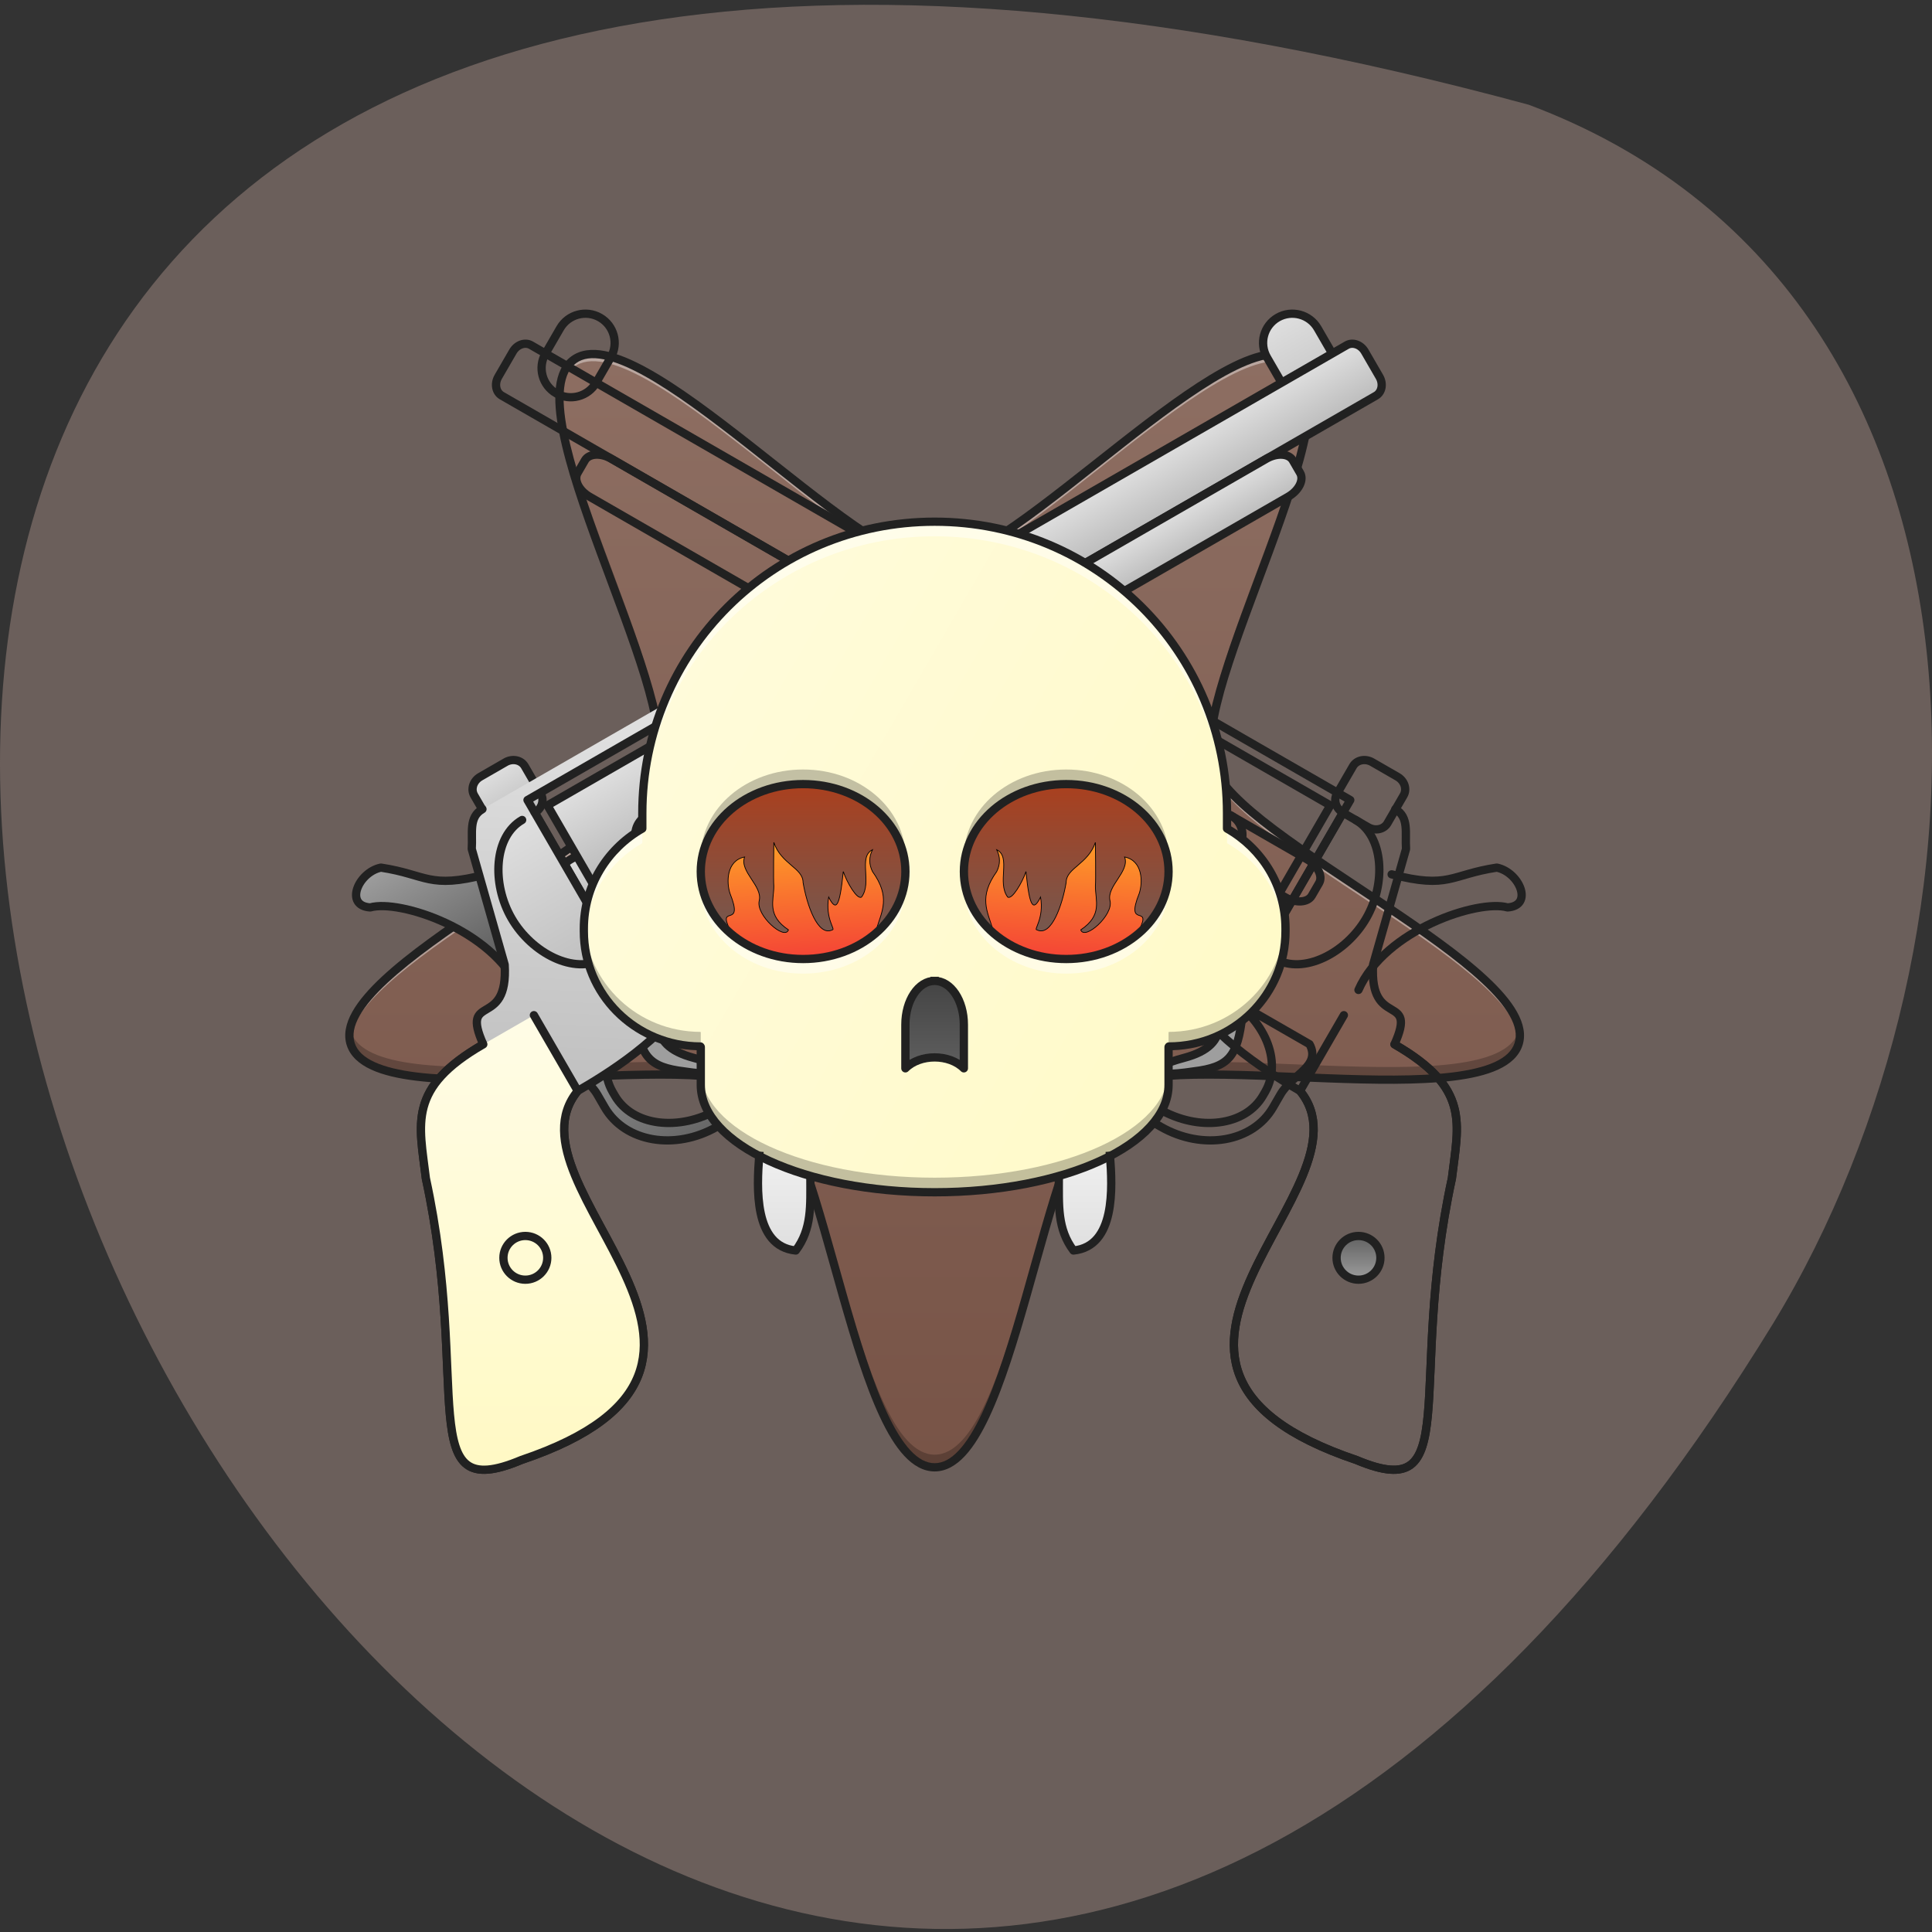 <svg xmlns="http://www.w3.org/2000/svg" xmlns:xlink="http://www.w3.org/1999/xlink" viewBox="0 0 256 256"><rect x="0" y="0" width="256" height="256" fill="#333333" stroke="none"/><defs><linearGradient xlink:href="#D" y2="-20.5" x2="0" y1="-4.625" gradientUnits="userSpaceOnUse" id="H"/><linearGradient y2="16.542" x2="301.63" y1="64.17" x1="298.98" gradientUnits="userSpaceOnUse" id="P"><stop stop-color="#f44336"/><stop stop-color="#ffa626" offset="1"/></linearGradient><linearGradient xlink:href="#D" y2="-41.667" x2="0" y1="-20.5" gradientUnits="userSpaceOnUse" id="G"/><linearGradient y2="140.9" x2="0" y1="170" gradientUnits="userSpaceOnUse" id="E"><stop stop-color="#dfdfdf"/><stop stop-color="#ededed" offset="1"/></linearGradient><linearGradient xlink:href="#5" y2="180.58" x2="0" y1="164.71" gradientUnits="userSpaceOnUse" id="F"/><linearGradient y2="-9.917" x2="0" y1="11.25" gradientUnits="userSpaceOnUse" id="I"><stop stop-color="#9d9d9d"/><stop stop-color="#dfdfdf" offset="1"/></linearGradient><linearGradient xlink:href="#P" y2="16.542" x2="206.38" y1="64.17" x1="209.02" gradientUnits="userSpaceOnUse" id="O"/><linearGradient y2="59.57" x2="0" y1="461.77" gradientUnits="userSpaceOnUse" id="J"><stop stop-color="#785447"/><stop stop-color="#8d6e62" offset="1"/></linearGradient><linearGradient xlink:href="#C" y2="120.43" x2="0" y1="363.87" gradientUnits="userSpaceOnUse" id="N"/><linearGradient xlink:href="#D" y2="-62.833" x2="0" y1="-41.667" gradientUnits="userSpaceOnUse" id="L"/><linearGradient y2="289.78" x2="0" y1="194.52" gradientUnits="userSpaceOnUse" id="K"><stop stop-color="#bf360b"/><stop stop-color="#616161" offset="1"/></linearGradient><linearGradient y2="106.5" x2="0" y1="69.46" gradientUnits="userSpaceOnUse" id="M"><stop stop-color="#424242"/><stop stop-color="#616161" offset="1"/></linearGradient><linearGradient y2="-62.833" x2="0" y1="-20.5" gradientUnits="userSpaceOnUse" id="D"><stop stop-color="#bcbcbc"/><stop stop-color="#dfdfdf" offset="1"/></linearGradient><linearGradient xlink:href="#5" y2="935.12" x2="0" y1="1175.12" gradientUnits="userSpaceOnUse" id="4"/><linearGradient y2="54.24" x2="336.97" y1="200.89" x1="421.64" gradientUnits="userSpaceOnUse" id="C"><stop stop-color="#fff9c3"/><stop stop-color="#fffce6" offset="1"/></linearGradient><linearGradient xlink:href="#I" y2="-41.667" x2="0" y1="16.542" gradientUnits="userSpaceOnUse" id="3"/><linearGradient xlink:href="#P" id="1" gradientUnits="userSpaceOnUse" x1="298.98" y1="64.17" x2="301.63" y2="16.542"/><linearGradient xlink:href="#D" y2="-41.667" x2="0" y1="21.833" gradientUnits="userSpaceOnUse" id="0"/><linearGradient xlink:href="#D" y2="-52.25" x2="317.5" y1="69.74" x1="394.8" gradientUnits="userSpaceOnUse" id="2"/><linearGradient y2="-52.25" x2="0" y1="-4.625" gradientUnits="userSpaceOnUse" id="5"><stop stop-color="#616161"/><stop stop-color="#9d9d9d" offset="1"/></linearGradient><linearGradient xlink:href="#I" id="B" gradientUnits="userSpaceOnUse" y1="11.25" x2="0" y2="-9.917"/><linearGradient xlink:href="#C" id="6" gradientUnits="userSpaceOnUse" x1="421.64" y1="200.89" x2="336.97" y2="54.24"/><linearGradient xlink:href="#I" y2="-41.667" x2="0" y1="-15.208" gradientUnits="userSpaceOnUse" id="A"/><linearGradient xlink:href="#5" id="8" gradientUnits="userSpaceOnUse" y1="-4.625" x2="0" y2="-52.25"/><linearGradient xlink:href="#I" y2="-4.625" x2="0" y1="-20.5" gradientUnits="userSpaceOnUse" id="7"/><linearGradient xlink:href="#D" id="9" gradientUnits="userSpaceOnUse" y1="-20.5" x2="0" y2="-62.833"/></defs><g fill="#6b5f5b" color="#000"><path d="m 202.58 811.44 c -381.34 -111.21 -138.25 438.25 32.359 162.63 31.19 -50.643 33.36 -136.61 -32.359 -162.63 z" transform="matrix(1 -0.02 0 0.997 0 -791.07)"/></g><g transform="matrix(0.366 0 0 0.365 30.877 25.17)"><path d="m 254.02 463.72 c 28.527 0 39.14 -119.87 62.21 -136.64 23.08 -16.766 140.36 10.188 149.18 -16.945 8.813 -27.13 -101.91 -74.26 -110.73 -101.39 -8.816 -27.13 53.06 -130.35 29.984 -147.11 -23.08 -16.77 -102.12 73.977 -130.65 73.977 -28.527 0 -107.57 -90.75 -130.65 -73.977 -23.08 16.766 38.801 119.98 29.984 147.11 -8.813 27.13 -119.54 74.26 -110.73 101.39 8.813 27.13 126.1 0.18 149.18 16.945 23.08 16.766 33.684 136.64 62.21 136.64" fill="url(#J)"/><path d="m 254.02 464.42 c -28.527 0 -39.13 -119.87 -62.21 -136.64 -23.08 -16.77 -140.37 10.188 -149.18 -16.945 -0.613 -1.879 -0.648 -3.859 -0.184 -5.918 0.055 0.211 0.113 0.418 0.184 0.629 8.813 27.13 126.1 0.176 149.18 16.941 23.08 16.77 33.684 136.64 62.21 136.64 28.527 0 39.14 -119.87 62.21 -136.64 23.08 -16.766 140.36 10.188 149.18 -16.941 0.066 -0.211 0.125 -0.418 0.18 -0.629 0.465 2.059 0.43 4.04 -0.18 5.918 -8.816 27.13 -126.1 0.176 -149.18 16.945 -23.08 16.766 -33.688 136.64 -62.21 136.64 m -99.9 -264.24 c -2.191 -30.621 -37.918 -97.61 -35.844 -126.48 2.02 33.15 38.13 100.55 35.844 126.48 m 199.81 0 c -2.289 -25.93 33.828 -93.33 35.844 -126.48 2.07 28.867 -33.656 95.86 -35.844 126.48" fill-opacity="0.235"/><path d="m 42.21,308.23 c -3.355,-27.383 102.54,-72.984 111.15,-99.49 0.488,-1.508 0.758,-3.246 0.836,-5.191 0.113,3.02 -0.141,5.652 -0.836,7.801 -8.348,25.68 -108,69.29 -111.15,96.88 m 423.63,0 c -3.148,-27.594 -102.8,-71.2 -111.15,-96.88 -0.699,-2.148 -0.953,-4.777 -0.84,-7.801 0.082,1.945 0.352,3.684 0.84,5.191 8.613,26.504 114.5,72.11 111.15,99.49 M 254.03,138.21 c -28.527,0 -107.57,-90.74 -130.65,-73.977 -3.414,2.48 -4.969,6.859 -5.168,12.598 -0.215,-7.03 1.254,-12.363 5.168,-15.207 23.08,-16.77 102.12,73.977 130.65,73.977 28.527,0 107.57,-90.75 130.65,-73.977 3.918,2.844 5.383,8.18 5.168,15.207 C 389.649,71.093 388.094,66.714 384.68,64.233 361.6,47.467 282.56,138.21 254.03,138.21" fill="#fff" fill-opacity="0.392"/><path d="m 254.02 465.22 c -4.09 0 -7.777 -2.168 -11.02 -5.664 -3.238 -3.496 -6.133 -8.359 -8.852 -14.191 -5.445 -11.664 -10.168 -27.22 -14.727 -43.27 -4.555 -16.05 -8.934 -32.594 -13.59 -46.11 -4.66 -13.516 -9.785 -23.977 -14.91 -27.699 -5.129 -3.727 -16.66 -5.367 -30.953 -5.621 -14.289 -0.254 -31.375 0.691 -48.05 1.32 -16.672 0.625 -32.926 0.938 -45.699 -0.633 -6.387 -0.785 -11.91 -2.035 -16.234 -4.03 -4.324 -2 -7.527 -4.84 -8.789 -8.73 -1.266 -3.891 -0.344 -8.07 1.98 -12.227 2.324 -4.16 6.06 -8.418 10.762 -12.809 9.41 -8.777 22.742 -18.08 36.602 -27.371 13.855 -9.293 28.23 -18.57 39.648 -27.18 11.41 -8.602 19.777 -16.711 21.734 -22.738 1.957 -6.03 -0.043 -17.5 -4.219 -31.17 -4.176 -13.668 -10.355 -29.629 -16.1 -45.29 -5.75 -15.664 -11.07 -31.02 -13.52 -43.66 -1.227 -6.316 -1.746 -11.953 -1.184 -16.684 0.566 -4.73 2.273 -8.656 5.582 -11.06 3.313 -2.406 7.57 -2.82 12.246 -1.895 4.672 0.926 9.875 3.164 15.504 6.281 11.258 6.234 24.22 16.04 37.34 26.348 13.12 10.309 26.383 21.12 38.1 29.31 11.711 8.195 22 13.645 28.34 13.645 6.336 0 16.633 -5.449 28.344 -13.645 11.711 -8.195 24.977 -19 38.1 -29.31 13.12 -10.305 26.09 -20.11 37.34 -26.348 5.629 -3.117 10.828 -5.355 15.504 -6.281 4.672 -0.926 8.934 -0.512 12.242 1.895 3.309 2.402 5.02 6.328 5.582 11.06 0.563 4.73 0.043 10.367 -1.18 16.684 -2.453 12.637 -7.773 27.996 -13.52 43.66 -5.75 15.66 -11.93 31.621 -16.11 45.29 -4.176 13.672 -6.176 25.14 -4.219 31.17 1.957 6.03 10.324 14.14 21.738 22.738 11.414 8.605 25.789 17.883 39.648 27.18 13.855 9.293 27.19 18.594 36.598 27.371 4.707 4.391 8.438 8.648 10.762 12.809 2.324 4.156 3.25 8.336 1.984 12.227 -1.266 3.891 -4.469 6.73 -8.793 8.73 -4.324 1.996 -9.848 3.246 -16.234 4.03 -12.773 1.57 -29.02 1.258 -45.695 0.633 -16.672 -0.629 -33.758 -1.574 -48.05 -1.32 -14.293 0.254 -25.824 1.895 -30.949 5.621 -5.129 3.723 -10.254 14.184 -14.91 27.699 -4.656 13.512 -9.04 30.05 -13.594 46.11 -4.555 16.05 -9.281 31.602 -14.723 43.27 -2.723 5.832 -5.617 10.695 -8.855 14.191 -3.234 3.496 -6.922 5.664 -11.02 5.664 m 0 -3 c 3.043 0 5.922 -1.574 8.816 -4.699 2.895 -3.129 5.688 -7.758 8.336 -13.426 5.289 -11.34 10.01 -26.801 14.555 -42.816 4.547 -16.02 8.93 -32.586 13.645 -46.26 4.715 -13.68 9.566 -24.492 15.98 -29.15 6.414 -4.656 18.2 -5.934 32.664 -6.191 14.465 -0.254 31.574 0.695 48.21 1.32 16.637 0.625 32.801 0.918 45.22 -0.609 6.211 -0.766 11.477 -1.996 15.344 -3.781 3.867 -1.785 6.258 -4.04 7.195 -6.93 0.941 -2.891 0.332 -6.121 -1.746 -9.84 -2.078 -3.719 -5.617 -7.809 -10.191 -12.07 -9.148 -8.535 -22.395 -17.801 -36.22 -27.07 -13.824 -9.273 -28.23 -18.563 -39.785 -27.27 -11.551 -8.711 -20.332 -16.672 -22.781 -24.21 -2.449 -7.539 -0.023 -19.14 4.203 -32.973 4.227 -13.84 10.418 -29.82 16.16 -45.45 5.734 -15.629 11.01 -30.91 13.391 -43.2 1.191 -6.141 1.652 -11.527 1.145 -15.758 -0.504 -4.23 -1.906 -7.199 -4.367 -8.988 -2.457 -1.785 -5.719 -2.203 -9.895 -1.375 -4.18 0.828 -9.16 2.93 -14.633 5.961 -10.945 6.06 -23.852 15.797 -36.945 26.08 -13.09 10.285 -26.375 21.11 -38.23 29.41 -11.852 8.293 -22.13 14.188 -30.06 14.188 -7.926 0 -18.207 -5.895 -30.06 -14.188 -11.855 -8.297 -25.14 -19.12 -38.23 -29.41 -13.09 -10.285 -26 -20.02 -36.941 -26.08 -5.473 -3.03 -10.457 -5.133 -14.633 -5.961 -4.18 -0.828 -7.438 -0.41 -9.898 1.375 -2.461 1.789 -3.863 4.758 -4.367 8.988 -0.504 4.23 -0.047 9.617 1.145 15.758 2.387 12.285 7.66 27.566 13.395 43.2 5.734 15.629 11.93 31.609 16.16 45.45 4.227 13.836 6.652 25.434 4.203 32.973 -2.449 7.539 -11.23 15.5 -22.785 24.21 -11.551 8.707 -25.957 17.996 -39.785 27.27 -13.824 9.273 -27.07 18.539 -36.22 27.07 -4.574 4.266 -8.109 8.355 -10.188 12.07 -2.078 3.719 -2.688 6.949 -1.75 9.84 0.941 2.891 3.328 5.145 7.195 6.93 3.867 1.785 9.137 3.02 15.344 3.781 12.418 1.527 28.586 1.234 45.22 0.609 16.637 -0.625 33.75 -1.574 48.21 -1.32 14.465 0.258 26.25 1.535 32.66 6.191 6.414 4.66 11.27 15.473 15.984 29.15 4.711 13.676 9.1 30.25 13.641 46.26 4.547 16.02 9.266 31.477 14.559 42.816 2.645 5.668 5.441 10.297 8.332 13.426 2.895 3.125 5.777 4.699 8.816 4.699" fill="#212121"/><g stroke="#212121" stroke-linejoin="round" stroke-linecap="round"><g stroke-width="3"><path transform="matrix(-0.866 0.5 0.5 0.866 437.12 84.88)" d="m 31.75,-62.835 c 5.847,0.003 10.584,4.74 10.582,10.587 l 0.002,10.58 c -0.003,5.847 -4.74,10.584 -10.585,10.585 -5.845,10e-4 -10.583,-4.737 -10.58,-10.584 L 21.165,-52.25 c 0.003,-5.847 4.74,-10.584 10.585,-10.585" fill="url(#9)"/><path transform="matrix(-0.866 0.5 0.5 0.866 437.12 84.88)" d="m 15.12,-41.666 244.93,-0.002 c 2.508,0 4.538,2.368 4.535,5.292 l 0.004,10.583 c -0.003,2.924 -2.033,5.291 -4.535,5.293 H 15.124 c -2.504,-0.002 -4.535,-2.37 -4.535,-5.292 v -10.585 c 0,-2.922 2.029,-5.289 4.537,-5.289" fill="url(#G)"/><path transform="matrix(-0.866 0.5 0.5 0.866 437.12 84.88)" d="m 60.991,-20.5 h 290.77 c 4.461,0 8.07,2.369 8.07,5.292 v 5.29 c -0.003,2.924 -3.62,5.292 -8.08,5.292 H 60.991 c -4.461,0 -8.07,-2.369 -8.07,-5.292 v -5.29 c 0,-2.922 3.614,-5.293 8.07,-5.293" fill="url(#H)"/><path transform="matrix(-0.866 0.5 0.5 0.866 437.12 84.88)" d="m 247.7,-9.917 h 12.61 c 2.364,0.002 4.277,2.37 4.278,5.292 V 5.96 c 0,2.922 -1.915,5.291 -4.28,5.29 h -12.61 c -2.362,0.002 -4.277,-2.37 -4.278,-5.292 l 0.002,-10.582 c 0,-2.922 1.913,-5.295 4.278,-5.293" fill="url(#B)"/><path transform="matrix(-0.866 0.5 0.5 0.866 437.12 84.88)" d="m 354.54 -62.832 h 10.585 c 2.922 0 5.29 2.124 5.29 4.748 v 11.668 c 0.003 2.623 -2.368 4.75 -5.29 4.75 l -10.582 -0.002 c -2.922 0 -5.292 -2.127 -5.293 -4.747 v -11.672 c 0.002 -2.621 2.37 -4.746 5.292 -4.747" fill="url(#L)"/><path transform="matrix(-0.866 0.5 0.5 0.866 437.12 84.88)" d="m 381 -31.08 c 20.777 -5.736 18.525 -10.582 31.754 -21.17 7.934 -2.646 18.52 5.291 10.58 10.584 -10.582 2.646 -34.396 29.1 -31.747 52.917" fill="url(#8)"/></g><path transform="matrix(-0.229 0.132 0.132 0.229 329.61 -101.33)" d="m 1160 935.11 c 19.994 40 -0.01 67.22 0 100.01 l -0.01 20 c 0.01 55.4 53.52 100 120 100 h 60 c 66.48 0 120 -44.597 119.99 -99.99 l 0.01 -20 c -0.011 -32.791 29.07 -61.785 -0.01 -79.994 l -133.96 -0.015 c 63.13 0.014 113.95 38.855 113.97 87.12 l -0.011 5.768 c 0.001 48.27 -50.823 87.11 -113.96 87.12 h -32.06 c -63.14 -0.01 -113.97 -38.86 -113.98 -87.11 l 0.011 -5.768 c -0.014 -48.27 50.823 -87.11 113.96 -87.12" fill="url(#4)" stroke-width="11.339"/><g stroke-width="3"><g transform="matrix(-0.866 0.5 0.5 0.866 437.12 84.88)"><path d="m 338.67,32.418 21.16,-0.002 v 7.938 c 5.897,13.698 5.294,18.52 -5.291,26.458 -13.229,10.583 -15.875,7.938 -5.293,-2.645 13.232,-13.227 3.833,-21.03 -10.582,-31.749" fill="#9e9e9e"/><path d="m 254,-52.25 c -5.864,-0.002 -10.585,4.718 -10.584,10.58 l -0.002,31.752 c 21.17,0.002 21.17,31.752 21.17,42.33 l 74.08,10.583 c 15.329,10.06 42.34,10.583 52.921,10.583 42.33,15.875 -21.17,127 84.66,105.83 42.33,-5.292 2.646,-31.75 -21.17,-105.83 -7.938,-18.522 -10.584,-31.752 -42.33,-31.75 -2.144,-20.735 -10.585,0 -21.17,-21.17 l -10.68,-42.33 c -3.26,-4.874 -4.718,-10.585 -10.582,-10.587 m -100.45,5.292 84.67,0.003 v 68.789 l -84.67,0.002" fill="url(#2)"/><path d="m 275.17,-41.666 74.08,0.002 v 58.21 l -74.08,-0.002" fill="url(#3)"/><path d="m 354.54,-41.667 -0.002,58.21 5.293,-0.003 c 11.728,0.003 21.17,-14.521 21.17,-29.18 0.002,-14.659 -9.44,-29.03 -21.17,-29.03" fill="url(#0)"/><path d="m 275.17 -20.501 v 15.875 h 44.98 c 4.398 0 7.937 -3.54 7.937 -7.938 0 -4.398 -3.54 -7.937 -7.938 -7.937" fill="url(#7)"/><path d="m 243.42,-41.666 h 26.457 v 26.457 H 243.42" fill="url(#A)"/><path d="m 391.58,21.833 0.002,31.75 c 42.33,15.875 -21.17,127 84.66,105.83 42.33,-5.292 2.646,-31.75 -21.17,-105.83 -7.938,-18.522 -10.584,-31.752 -42.33,-31.75" fill="url(#6)"/></g><path transform="matrix(0.866 0.5 -0.5 0.866 73.969 84.88)" d="m 31.748 -62.834 c 5.847 0.003 10.584 4.74 10.585 10.585 l -0.002 10.582 c 0.001 5.845 -4.737 10.583 -10.582 10.583 -5.845 0.001 -10.583 -4.737 -10.583 -10.582 v -10.585 c -0.001 -5.845 4.737 -10.583 10.582 -10.583" fill="url(#9)"/><path transform="matrix(0.866 0.5 -0.5 0.866 73.969 84.88)" d="m 15.12,-41.665 244.93,-0.004 c 2.504,0.002 4.535,2.37 4.535,5.292 v 10.585 c 0,2.922 -2.033,5.291 -4.535,5.293 L 15.12,-20.5 c -2.508,0 -4.538,-2.368 -4.538,-5.291 v -10.585 c 0,-2.922 2.033,-5.291 4.537,-5.289" fill="url(#G)"/><path transform="matrix(0.866 0.5 -0.5 0.866 73.969 84.88)" d="m 60.993,-20.501 290.76,0.003 c 4.461,0 8.08,2.367 8.08,5.29 l -0.003,5.292 c 0,2.922 -3.616,5.29 -8.08,5.29 H 60.99 c -4.461,0 -8.08,-2.367 -8.08,-5.29 l 0.003,-5.292 c 0,-2.922 3.614,-5.293 8.07,-5.293" fill="url(#H)"/><path transform="matrix(0.866 0.5 -0.5 0.866 73.969 84.88)" d="m 247.69,-9.916 h 12.61 c 2.364,0.002 4.281,2.368 4.281,5.29 V 5.959 c 0,2.922 -1.915,5.291 -4.28,5.29 h -12.61 c -2.362,0.002 -4.281,-2.368 -4.278,-5.292 l -0.002,-10.58 c 0.003,-2.924 1.917,-5.297 4.278,-5.293" fill="url(#B)"/><path transform="matrix(0.866 0.5 -0.5 0.866 73.969 84.88)" d="m 354.54 -62.833 l 10.582 0.002 c 2.922 0 5.293 2.122 5.293 4.747 v 11.668 c 0 2.625 -2.368 4.75 -5.29 4.75 h -10.585 c -2.922 0 -5.292 -2.127 -5.29 -4.748 v -11.672 c -0.001 -2.62 2.37 -4.746 5.292 -4.747" fill="url(#L)"/><path transform="matrix(0.866 0.5 -0.5 0.866 73.969 84.88)" d="m 381 -31.09 c 20.774 -5.734 18.521 -10.58 31.75 -21.16 7.938 -2.648 18.52 5.291 10.583 10.582 -10.582 2.646 -34.396 29.1 -31.75 52.919" fill="url(#8)"/></g><path transform="matrix(0.229 0.132 -0.132 0.229 181.48 -101.33)" d="m 1160 935.11 c 20.01 39.997 0.01 67.21 0 100.01 v 19.993 c -0.01 55.4 53.51 100 119.99 100.01 h 60 c 66.48 0 120.01 -44.604 120 -100 v -19.993 c 0 -32.798 29.08 -61.792 0.01 -80 l -133.97 -0.008 c 63.14 0.006 113.97 38.848 113.97 87.12 v 5.761 c 0.001 48.27 -50.836 87.12 -113.97 87.13 h -32.06 c -63.14 -0.01 -113.97 -38.86 -113.97 -87.12 v -5.761 c -0.001 -48.27 50.836 -87.12 113.97 -87.13" fill="url(#4)" stroke-width="11.339"/><g transform="matrix(0.866 0.5 -0.5 0.866 73.969 84.88)" stroke-width="3"><path d="m 338.67,32.417 21.16,-0.002 v 7.938 c 5.897,13.698 5.291,18.522 -5.291,26.458 -13.229,10.583 -15.875,7.938 -5.293,-2.645 13.232,-13.227 3.833,-21.03 -10.582,-31.749" fill="#9e9e9e"/><path d="m 254 -52.25 c -5.864 -0.002 -10.585 4.718 -10.587 10.582 l 0.002 31.75 c 21.17 0.002 21.17 31.752 21.17 42.33 l 74.08 10.583 c 15.326 10.06 42.34 10.583 52.917 10.585 42.33 15.875 -21.17 127 84.67 105.83 42.33 -5.29 2.646 -31.75 -21.17 -105.83 -7.938 -18.522 -10.587 -31.75 -42.33 -31.75 -2.147 -20.733 -10.585 0 -21.17 -21.17 l -10.676 -42.33 c -3.264 -4.872 -4.721 -10.584 -10.585 -10.585 m -100.45 5.292 h 84.67 l -0.004 68.791 h -84.66" fill="url(#2)"/><path d="m 275.17,-41.667 74.08,0.002 v 58.21 l -74.08,-0.002" fill="url(#3)"/><path d="m 354.54,-41.666 v 58.21 h 5.29 C 371.558,16.547 381,2.023 381,-12.636 c -10e-4,-14.657 -9.44,-29.03 -21.17,-29.03" fill="url(#0)"/><path d="m 275.17 -20.5 v 15.875 h 44.98 c 4.398 0 7.937 -3.54 7.937 -7.938 0 -4.398 -3.54 -7.937 -7.938 -7.937" fill="url(#7)"/><path d="m 243.42 -41.665 h 26.46 v 26.457 h -26.46" fill="url(#A)"/><path d="m 391.58,21.834 0.002,31.75 c 42.33,15.875 -21.17,127 84.67,105.83 42.33,-5.29 2.646,-31.75 -21.17,-105.83 -7.938,-18.522 -10.587,-31.75 -42.33,-31.75" fill="url(#6)"/></g></g><path d="m 195.81,194.52 h 116.43 c 20.461,0 37.05,14.215 37.05,31.754 v 31.75 c 0,17.539 -16.586,31.754 -37.05,31.754 H 195.81 c -20.457,0 -37.04,-14.215 -37.04,-31.754 v -31.75 c 0,-17.539 16.586,-31.754 37.04,-31.754" fill="url(#K)"/><g stroke="#000" stroke-width="0.265"><path transform="matrix(1 0 0 1 0 215.02)" d="m 328.08 53.584 c 4.796 -9.694 -5.289 0 0 -13.229 1.324 -3.968 1.324 -11.905 -5.289 -13.229 1.945 5.281 -6.617 10.585 -5.292 15.873 1.32 5.292 -9.261 14.553 -10.585 10.585 7.937 -5.292 5.292 -10.585 5.292 -15.873 0.207 -1.82 0 -15.877 0 -15.877 -2.644 7.937 -10.585 9.261 -10.585 14.553 -1.32 7.937 -5.289 19.842 -10.581 17.198 -1.324 0 2.644 -3.968 1.32 -11.905 -2.644 5.289 -3.968 3.968 -5.289 -9.261 -1.324 3.968 -5.03 10.327 -6.617 9.261 -3.968 -5.292 1.348 -14.542 -3.968 -17.198 1.324 2.644 1.324 5.289 0 7.937 -6.613 9.261 -3.441 14.323 -1.324 21.17 l 10.585 26.458" fill="url(#1)"/><path transform="matrix(1 0 0 1 0 215.02)" d="m 179.92 53.584 c -4.796 -9.694 5.292 0 0 -13.229 -1.324 -3.968 -1.324 -11.905 5.292 -13.229 -1.945 5.281 6.613 10.585 5.292 15.873 -1.324 5.292 9.261 14.553 10.581 10.585 -7.937 -5.292 -5.292 -10.585 -5.292 -15.873 -0.203 -1.82 0 -15.877 0 -15.877 2.648 7.937 10.585 9.261 10.585 14.553 1.324 7.937 5.292 19.842 10.585 17.198 1.32 0 -2.648 -3.968 -1.324 -11.905 2.644 5.289 3.968 3.968 5.292 -9.261 1.32 3.968 5.02 10.327 6.613 9.261 3.968 -5.292 -1.344 -14.542 3.968 -17.198 -1.32 2.644 -1.32 5.289 0 7.937 6.617 9.261 3.445 14.323 1.324 21.17 l -10.585 26.458" fill="url(#O)"/></g><path d="m 254.02,120.43 c -58.64,0 -105.84,47.2 -105.84,105.84 v 5.566 c -12.672,7.215 -21.17,20.73 -21.17,36.28 v 0.984 c 0,23.14 18.82,41.777 42.22,41.844 0.039,0.051 0.078,0.105 0.117,0.156 v 13.754 c 0,21.613 37.766,39.01 84.68,39.01 46.91,0 84.68,-17.398 84.68,-39.01 V 311.1 c 0.039,-0.051 0.082,-0.105 0.121,-0.156 23.398,-0.066 42.21,-18.703 42.21,-41.844 v -0.984 c 0,-15.551 -8.496,-29.07 -21.17,-36.28 v -5.566 c 0,-58.64 -47.21,-105.84 -105.84,-105.84 m -47.629,95.26 c 20.523,0 37.05,14.16 37.05,31.754 0,17.59 -16.523,31.75 -37.05,31.75 -20.523,0 -37.05,-14.16 -37.05,-31.75 0,-17.594 16.523,-31.754 37.05,-31.754 m 95.26,0 c 20.523,0 37.05,14.16 37.05,31.754 0,17.59 -16.523,31.75 -37.05,31.75 -20.523,0 -37.04,-14.16 -37.04,-31.75 0,-17.594 16.52,-31.754 37.04,-31.754" fill="url(#N)"/><g stroke="#212121" stroke-linejoin="round" stroke-linecap="square" stroke-width="3"><path transform="matrix(1 0 0 1 0 215.02)" d="m 254 72.11 c -5.863 0 -10.581 7.08 -10.581 15.873 v 15.873 c 5.289 -5.289 15.873 -5.289 21.17 0 v -15.873 c 0 -8.796 -4.722 -15.873 -10.585 -15.873" fill="url(#M)"/><g fill="url(#E)"><path transform="matrix(1 0 0 1 0 215.02)" d="m 190.5 135.6 c -0.875 11.554 -2.051 32.845 13.229 34.395 5.89 -7.851 5.289 -16.448 5.289 -26.458"/><path transform="matrix(1 0 0 1 0 215.02)" d="m 317.5 135.6 c 0.871 11.554 2.047 32.845 -13.229 34.395 -5.89 -7.851 -5.292 -16.448 -5.292 -26.458"/></g></g><path d="m 254.02,120.43 c -58.64,0 -105.84,47.21 -105.84,105.84 v 5.293 c 0,-58.64 47.21,-105.84 105.84,-105.84 58.64,0 105.84,47.21 105.84,105.84 v -5.293 c 0,-58.64 -47.21,-105.84 -105.84,-105.84 M 148.18,231.84 c -12.672,7.215 -21.17,20.73 -21.17,36.28 v 0.984 c 0,0.742 0.02,1.477 0.059,2.207 0.727,-14.66 9.01,-27.29 21.11,-34.18 m 211.69,-5.293 v 5.293 c 12.1,6.887 20.383,19.52 21.11,34.18 0.039,-0.73 0.059,-1.465 0.059,-2.207 v -0.984 c 0,-15.551 -8.496,-29.07 -21.17,-36.28 m -190.39,18.25 c -0.082,0.871 -0.129,1.754 -0.129,2.645 0,17.594 16.523,31.754 37.05,31.754 20.523,0 37.05,-14.16 37.05,-31.754 0,-0.891 -0.047,-1.773 -0.129,-2.645 -1.559,16.344 -17.434,29.11 -36.918,29.11 -19.484,0 -35.36,-12.762 -36.918,-29.11 m 95.26,0 c -0.082,0.871 -0.125,1.754 -0.125,2.645 0,17.594 16.52,31.754 37.04,31.754 20.523,0 37.05,-14.16 37.05,-31.754 0,-0.891 -0.043,-1.773 -0.129,-2.645 -1.559,16.344 -17.434,29.11 -36.918,29.11 -19.48,0 -35.36,-12.762 -36.918,-29.11" fill="#fff" fill-opacity="0.471"/><path d="m 206.39 210.39 c -20.523 0 -37.05 14.164 -37.05 31.754 0 0.891 0.047 1.773 0.129 2.645 1.559 -16.344 17.434 -29.11 36.918 -29.11 19.484 0 35.36 12.762 36.918 29.11 0.082 -0.871 0.129 -1.754 0.129 -2.645 0 -17.59 -16.523 -31.754 -37.05 -31.754 m 95.26 0 c -20.523 0 -37.04 14.164 -37.04 31.754 0 0.891 0.043 1.773 0.125 2.645 1.563 -16.344 17.438 -29.11 36.918 -29.11 19.484 0 35.36 12.762 36.918 29.11 0.086 -0.871 0.129 -1.754 0.129 -2.645 0 -17.59 -16.523 -31.754 -37.05 -31.754 m -174.58 55.625 c -0.035 0.695 -0.059 1.391 -0.059 2.098 v 0.984 c 0 23.14 18.82 41.777 42.22 41.844 0.039 0.051 0.078 0.105 0.117 0.156 v -5.289 c -0.039 -0.055 -0.078 -0.105 -0.117 -0.16 -22.652 -0.063 -41.01 -17.527 -42.16 -39.633 m 253.91 0 c -1.148 22.11 -19.508 39.574 -42.16 39.633 -0.039 0.055 -0.082 0.105 -0.121 0.16 v 5.289 c 0.039 -0.051 0.082 -0.105 0.121 -0.156 23.398 -0.066 42.21 -18.703 42.21 -41.844 v -0.984 c 0 -0.707 -0.023 -1.402 -0.059 -2.098 m -211.63 53.54 v 5.289 c 0 21.617 37.766 39.02 84.68 39.02 46.91 0 84.68 -17.398 84.68 -39.02 v -5.289 c 0 21.613 -37.766 39.02 -84.68 39.02 -46.91 0 -84.68 -17.402 -84.68 -39.02" fill-opacity="0.235"/><path d="m 254.02 118.93 c -59.44 0 -107.34 47.898 -107.34 107.34 v 4.758 c -12.688 7.578 -21.17 21.313 -21.17 37.09 v 0.984 c 0 23.488 18.801 42.41 42.34 43.2 v 12.551 c 0 11.68 10.05 21.801 25.617 28.973 15.57 7.176 36.914 11.539 60.55 11.539 23.641 0 44.988 -4.363 60.56 -11.539 15.566 -7.172 25.617 -17.293 25.617 -28.973 v -12.551 c 23.539 -0.797 42.34 -19.715 42.34 -43.2 v -0.984 c 0 -15.773 -8.48 -29.508 -21.17 -37.09 v -4.758 c 0 -59.45 -47.902 -107.34 -107.34 -107.34 m 0 3 c 57.832 0 104.34 46.512 104.34 104.34 v 5.563 c 0 0.539 0.289 1.039 0.758 1.305 12.223 6.957 20.41 19.973 20.41 34.977 v 0.984 c 0 22.328 -18.11 40.28 -40.719 40.34 -0.473 0 -0.914 0.223 -1.199 0.602 -0.027 0.039 -0.066 0.09 -0.117 0.156 -0.195 0.258 -0.301 0.574 -0.301 0.898 v 13.754 c 0 9.93 -8.832 19.32 -23.875 26.25 -15.04 6.93 -36.03 11.262 -59.3 11.262 -23.27 0 -44.26 -4.332 -59.3 -11.262 -15.04 -6.93 -23.871 -16.32 -23.871 -26.25 v -13.754 c -0.004 -0.324 -0.109 -0.641 -0.305 -0.898 -0.047 -0.066 -0.086 -0.117 -0.117 -0.156 -0.281 -0.379 -0.727 -0.602 -1.195 -0.602 -22.605 -0.063 -40.723 -18.02 -40.723 -40.34 v -0.984 c 0 -15 8.188 -28.02 20.41 -34.977 0.469 -0.266 0.758 -0.766 0.758 -1.305 v -5.563 c 0 -57.832 46.512 -104.34 104.34 -104.34 m -47.629 92.26 c -21.21 0 -38.543 14.723 -38.543 33.25 0 18.527 17.328 33.25 38.543 33.25 21.21 0 38.543 -14.723 38.543 -33.25 0 -18.531 -17.328 -33.25 -38.543 -33.25 m 95.26 0 c -21.21 0 -38.543 14.723 -38.543 33.25 0 18.527 17.332 33.25 38.543 33.25 21.21 0 38.547 -14.723 38.547 -33.25 0 -18.531 -17.332 -33.25 -38.547 -33.25 m -95.26 3 c 19.832 0 35.543 13.602 35.543 30.25 0 16.652 -15.711 30.25 -35.543 30.25 -19.832 0 -35.543 -13.598 -35.543 -30.25 0 -16.652 15.711 -30.25 35.543 -30.25 m 95.26 0 c 19.836 0 35.547 13.602 35.547 30.25 0 16.652 -15.711 30.25 -35.547 30.25 -19.832 0 -35.543 -13.598 -35.543 -30.25 0 -16.652 15.711 -30.25 35.543 -30.25" fill="#212121"/><g stroke="#212121" stroke-linejoin="round" stroke-linecap="round" stroke-width="3" fill="url(#F)"><path transform="matrix(1 0 0 1 0 215.02)" d="m 407.46 164.71 c 4.386 0 7.937 3.55 7.937 7.937 0 4.382 -3.55 7.937 -7.937 7.937 -4.382 0 -7.937 -3.554 -7.937 -7.937 0 -4.386 3.554 -7.937 7.937 -7.937"/><path transform="matrix(1 0 0 1 0 215.02)" d="m 105.83 164.71 c 4.382 0 7.937 3.55 7.937 7.937 0 4.382 -3.554 7.937 -7.937 7.937 -4.382 0 -7.937 -3.554 -7.937 -7.937 0 -4.386 3.554 -7.937 7.937 -7.937"/></g></g></svg>